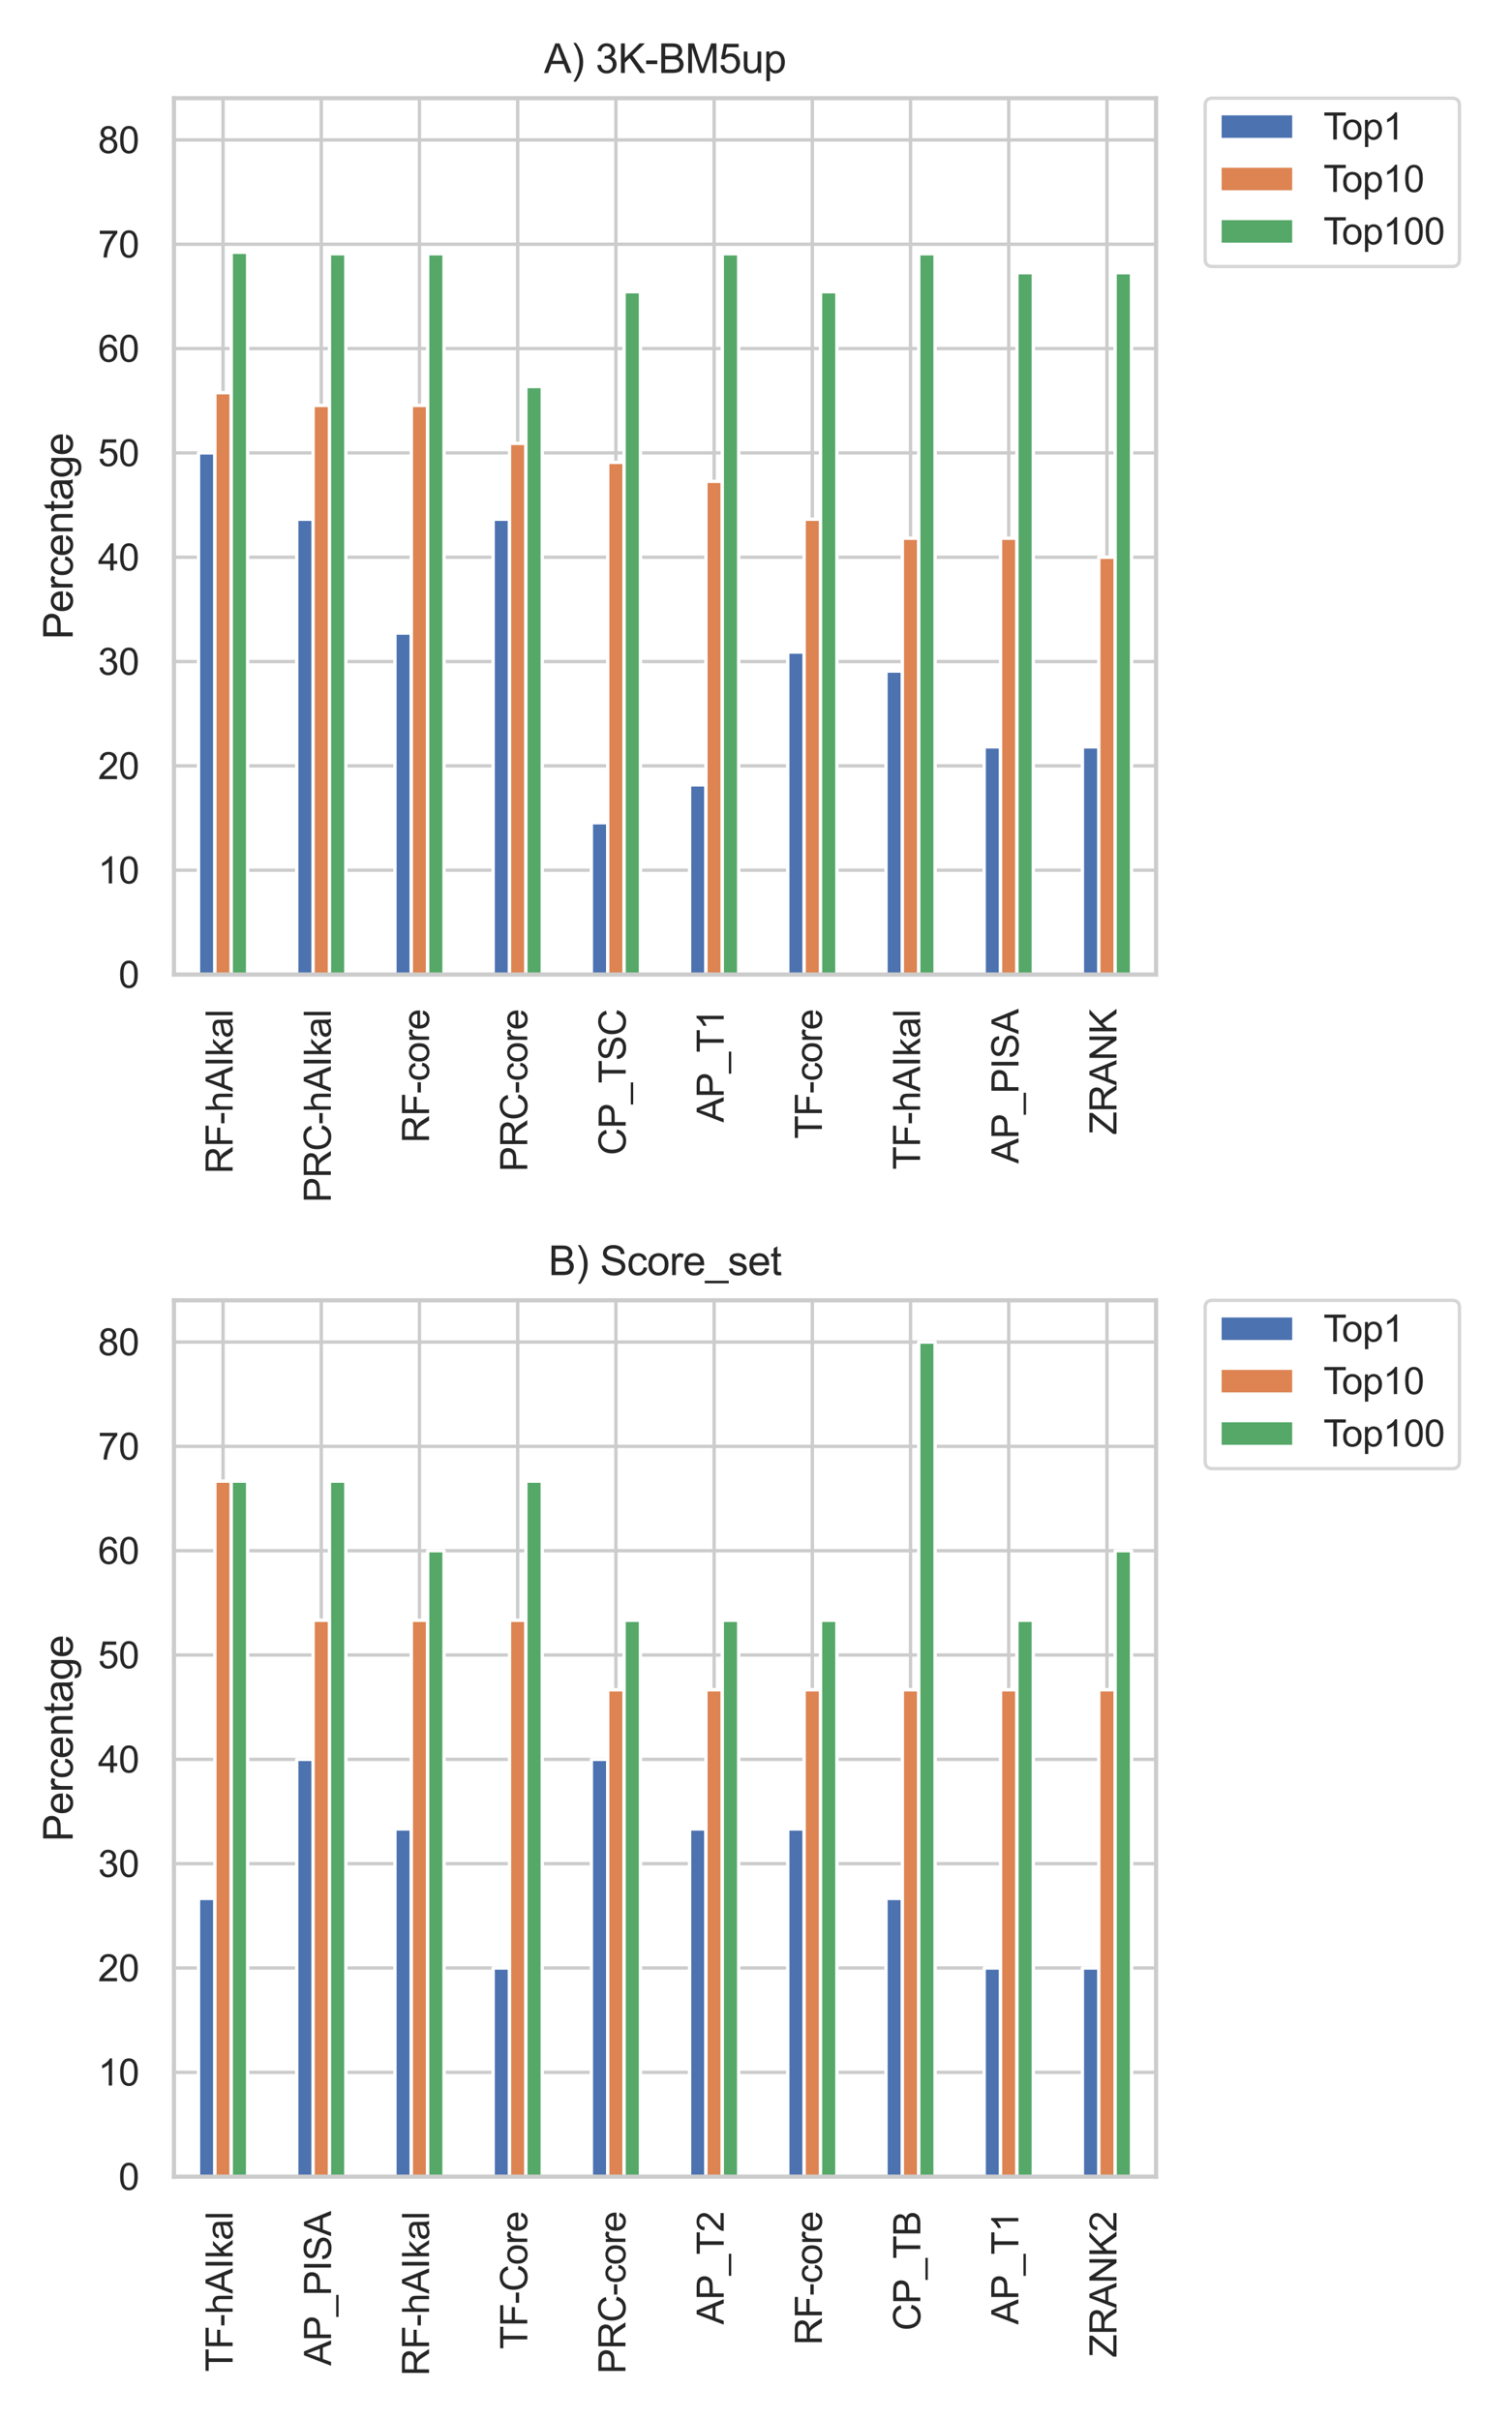<?xml version="1.0" encoding="utf-8" standalone="no"?>
<!DOCTYPE svg PUBLIC "-//W3C//DTD SVG 1.1//EN"
  "http://www.w3.org/Graphics/SVG/1.1/DTD/svg11.dtd">
<svg height="576pt" version="1.1" viewBox="0 0 360 576" width="360pt" xmlns="http://www.w3.org/2000/svg" xmlns:xlink="http://www.w3.org/1999/xlink">
 <defs>
  <style type="text/css">*{stroke-linecap:butt;stroke-linejoin:round;}</style>
 </defs>
 <g id="figure_1">
  <g id="patch_1">
   <path d="M 0 576 
L 360 576 
L 360 0 
L 0 0 
z
" style="fill:#ffffff;"/>
  </g>
  <g id="axes_1">
   <g id="patch_2">
    <path d="M 41.418 231.953 
L 275.252 231.953 
L 275.252 23.368 
L 41.418 23.368 
z
" style="fill:#ffffff;"/>
   </g>
   <g id="matplotlib.axis_1">
    <g id="xtick_1">
     <g id="line2d_1">
      <path clip-path="url(#pe809a02937)" d="M 53.11 231.953 
L 53.11 23.368 
" style="fill:none;stroke:#cccccc;stroke-linecap:round;stroke-width:0.8;"/>
     </g>
     <g id="text_1">
      <!-- RF-hAIkal -->
      <g style="fill:#262626;" transform="translate(55.385 279.371)rotate(-90)scale(0.088 -0.088)">
       <defs>
        <path d="M 503 0 
L 503 4581 
L 2534 4581 
Q 3147 4581 3465 4457 
Q 3784 4334 3975 4021 
Q 4166 3709 4166 3331 
Q 4166 2844 3850 2509 
Q 3534 2175 2875 2084 
Q 3116 1969 3241 1856 
Q 3506 1613 3744 1247 
L 4541 0 
L 3778 0 
L 3172 953 
Q 2906 1366 2734 1584 
Q 2563 1803 2427 1890 
Q 2291 1978 2150 2013 
Q 2047 2034 1813 2034 
L 1109 2034 
L 1109 0 
L 503 0 
z
M 1109 2559 
L 2413 2559 
Q 2828 2559 3062 2645 
Q 3297 2731 3419 2920 
Q 3541 3109 3541 3331 
Q 3541 3656 3305 3865 
Q 3069 4075 2559 4075 
L 1109 4075 
L 1109 2559 
z
" id="ArialMT-52" transform="scale(0.016)"/>
        <path d="M 525 0 
L 525 4581 
L 3616 4581 
L 3616 4041 
L 1131 4041 
L 1131 2622 
L 3281 2622 
L 3281 2081 
L 1131 2081 
L 1131 0 
L 525 0 
z
" id="ArialMT-46" transform="scale(0.016)"/>
        <path d="M 203 1375 
L 203 1941 
L 1931 1941 
L 1931 1375 
L 203 1375 
z
" id="ArialMT-2d" transform="scale(0.016)"/>
        <path d="M 422 0 
L 422 4581 
L 984 4581 
L 984 2938 
Q 1378 3394 1978 3394 
Q 2347 3394 2619 3248 
Q 2891 3103 3008 2847 
Q 3125 2591 3125 2103 
L 3125 0 
L 2563 0 
L 2563 2103 
Q 2563 2525 2380 2717 
Q 2197 2909 1863 2909 
Q 1613 2909 1392 2779 
Q 1172 2650 1078 2428 
Q 984 2206 984 1816 
L 984 0 
L 422 0 
z
" id="ArialMT-68" transform="scale(0.016)"/>
        <path d="M -9 0 
L 1750 4581 
L 2403 4581 
L 4278 0 
L 3588 0 
L 3053 1388 
L 1138 1388 
L 634 0 
L -9 0 
z
M 1313 1881 
L 2866 1881 
L 2388 3150 
Q 2169 3728 2063 4100 
Q 1975 3659 1816 3225 
L 1313 1881 
z
" id="ArialMT-41" transform="scale(0.016)"/>
        <path d="M 597 0 
L 597 4581 
L 1203 4581 
L 1203 0 
L 597 0 
z
" id="ArialMT-49" transform="scale(0.016)"/>
        <path d="M 425 0 
L 425 4581 
L 988 4581 
L 988 1969 
L 2319 3319 
L 3047 3319 
L 1778 2088 
L 3175 0 
L 2481 0 
L 1384 1697 
L 988 1316 
L 988 0 
L 425 0 
z
" id="ArialMT-6b" transform="scale(0.016)"/>
        <path d="M 2588 409 
Q 2275 144 1986 34 
Q 1697 -75 1366 -75 
Q 819 -75 525 192 
Q 231 459 231 875 
Q 231 1119 342 1320 
Q 453 1522 633 1644 
Q 813 1766 1038 1828 
Q 1203 1872 1538 1913 
Q 2219 1994 2541 2106 
Q 2544 2222 2544 2253 
Q 2544 2597 2384 2738 
Q 2169 2928 1744 2928 
Q 1347 2928 1158 2789 
Q 969 2650 878 2297 
L 328 2372 
Q 403 2725 575 2942 
Q 747 3159 1072 3276 
Q 1397 3394 1825 3394 
Q 2250 3394 2515 3294 
Q 2781 3194 2906 3042 
Q 3031 2891 3081 2659 
Q 3109 2516 3109 2141 
L 3109 1391 
Q 3109 606 3145 398 
Q 3181 191 3288 0 
L 2700 0 
Q 2613 175 2588 409 
z
M 2541 1666 
Q 2234 1541 1622 1453 
Q 1275 1403 1131 1340 
Q 988 1278 909 1158 
Q 831 1038 831 891 
Q 831 666 1001 516 
Q 1172 366 1500 366 
Q 1825 366 2078 508 
Q 2331 650 2450 897 
Q 2541 1088 2541 1459 
L 2541 1666 
z
" id="ArialMT-61" transform="scale(0.016)"/>
        <path d="M 409 0 
L 409 4581 
L 972 4581 
L 972 0 
L 409 0 
z
" id="ArialMT-6c" transform="scale(0.016)"/>
       </defs>
       <use xlink:href="#ArialMT-52"/>
       <use x="72.217" xlink:href="#ArialMT-46"/>
       <use x="133.301" xlink:href="#ArialMT-2d"/>
       <use x="166.602" xlink:href="#ArialMT-68"/>
       <use x="222.217" xlink:href="#ArialMT-41"/>
       <use x="288.916" xlink:href="#ArialMT-49"/>
       <use x="316.699" xlink:href="#ArialMT-6b"/>
       <use x="366.699" xlink:href="#ArialMT-61"/>
       <use x="422.314" xlink:href="#ArialMT-6c"/>
      </g>
     </g>
    </g>
    <g id="xtick_2">
     <g id="line2d_2">
      <path clip-path="url(#pe809a02937)" d="M 76.493 231.953 
L 76.493 23.368 
" style="fill:none;stroke:#cccccc;stroke-linecap:round;stroke-width:0.8;"/>
     </g>
     <g id="text_2">
      <!-- PRC-hAIkal -->
      <g style="fill:#262626;" transform="translate(78.768 286.221)rotate(-90)scale(0.088 -0.088)">
       <defs>
        <path d="M 494 0 
L 494 4581 
L 2222 4581 
Q 2678 4581 2919 4538 
Q 3256 4481 3484 4323 
Q 3713 4166 3852 3881 
Q 3991 3597 3991 3256 
Q 3991 2672 3619 2267 
Q 3247 1863 2275 1863 
L 1100 1863 
L 1100 0 
L 494 0 
z
M 1100 2403 
L 2284 2403 
Q 2872 2403 3119 2622 
Q 3366 2841 3366 3238 
Q 3366 3525 3220 3729 
Q 3075 3934 2838 4000 
Q 2684 4041 2272 4041 
L 1100 4041 
L 1100 2403 
z
" id="ArialMT-50" transform="scale(0.016)"/>
        <path d="M 3763 1606 
L 4369 1453 
Q 4178 706 3683 314 
Q 3188 -78 2472 -78 
Q 1731 -78 1267 223 
Q 803 525 561 1097 
Q 319 1669 319 2325 
Q 319 3041 592 3573 
Q 866 4106 1370 4382 
Q 1875 4659 2481 4659 
Q 3169 4659 3637 4309 
Q 4106 3959 4291 3325 
L 3694 3184 
Q 3534 3684 3231 3912 
Q 2928 4141 2469 4141 
Q 1941 4141 1586 3887 
Q 1231 3634 1087 3207 
Q 944 2781 944 2328 
Q 944 1744 1114 1308 
Q 1284 872 1643 656 
Q 2003 441 2422 441 
Q 2931 441 3284 734 
Q 3638 1028 3763 1606 
z
" id="ArialMT-43" transform="scale(0.016)"/>
       </defs>
       <use xlink:href="#ArialMT-50"/>
       <use x="66.699" xlink:href="#ArialMT-52"/>
       <use x="138.916" xlink:href="#ArialMT-43"/>
       <use x="211.133" xlink:href="#ArialMT-2d"/>
       <use x="244.434" xlink:href="#ArialMT-68"/>
       <use x="300.049" xlink:href="#ArialMT-41"/>
       <use x="366.748" xlink:href="#ArialMT-49"/>
       <use x="394.531" xlink:href="#ArialMT-6b"/>
       <use x="444.531" xlink:href="#ArialMT-61"/>
       <use x="500.146" xlink:href="#ArialMT-6c"/>
      </g>
     </g>
    </g>
    <g id="xtick_3">
     <g id="line2d_3">
      <path clip-path="url(#pe809a02937)" d="M 99.876 231.953 
L 99.876 23.368 
" style="fill:none;stroke:#cccccc;stroke-linecap:round;stroke-width:0.8;"/>
     </g>
     <g id="text_3">
      <!-- RF-core -->
      <g style="fill:#262626;" transform="translate(102.151 272.031)rotate(-90)scale(0.088 -0.088)">
       <defs>
        <path d="M 2588 1216 
L 3141 1144 
Q 3050 572 2676 248 
Q 2303 -75 1759 -75 
Q 1078 -75 664 370 
Q 250 816 250 1647 
Q 250 2184 428 2587 
Q 606 2991 970 3192 
Q 1334 3394 1763 3394 
Q 2303 3394 2647 3120 
Q 2991 2847 3088 2344 
L 2541 2259 
Q 2463 2594 2264 2762 
Q 2066 2931 1784 2931 
Q 1359 2931 1093 2626 
Q 828 2322 828 1663 
Q 828 994 1084 691 
Q 1341 388 1753 388 
Q 2084 388 2306 591 
Q 2528 794 2588 1216 
z
" id="ArialMT-63" transform="scale(0.016)"/>
        <path d="M 213 1659 
Q 213 2581 725 3025 
Q 1153 3394 1769 3394 
Q 2453 3394 2887 2945 
Q 3322 2497 3322 1706 
Q 3322 1066 3130 698 
Q 2938 331 2570 128 
Q 2203 -75 1769 -75 
Q 1072 -75 642 372 
Q 213 819 213 1659 
z
M 791 1659 
Q 791 1022 1069 705 
Q 1347 388 1769 388 
Q 2188 388 2466 706 
Q 2744 1025 2744 1678 
Q 2744 2294 2464 2611 
Q 2184 2928 1769 2928 
Q 1347 2928 1069 2612 
Q 791 2297 791 1659 
z
" id="ArialMT-6f" transform="scale(0.016)"/>
        <path d="M 416 0 
L 416 3319 
L 922 3319 
L 922 2816 
Q 1116 3169 1280 3281 
Q 1444 3394 1641 3394 
Q 1925 3394 2219 3213 
L 2025 2691 
Q 1819 2813 1613 2813 
Q 1428 2813 1281 2702 
Q 1134 2591 1072 2394 
Q 978 2094 978 1738 
L 978 0 
L 416 0 
z
" id="ArialMT-72" transform="scale(0.016)"/>
        <path d="M 2694 1069 
L 3275 997 
Q 3138 488 2766 206 
Q 2394 -75 1816 -75 
Q 1088 -75 661 373 
Q 234 822 234 1631 
Q 234 2469 665 2931 
Q 1097 3394 1784 3394 
Q 2450 3394 2872 2941 
Q 3294 2488 3294 1666 
Q 3294 1616 3291 1516 
L 816 1516 
Q 847 969 1125 678 
Q 1403 388 1819 388 
Q 2128 388 2347 550 
Q 2566 713 2694 1069 
z
M 847 1978 
L 2700 1978 
Q 2663 2397 2488 2606 
Q 2219 2931 1791 2931 
Q 1403 2931 1139 2672 
Q 875 2413 847 1978 
z
" id="ArialMT-65" transform="scale(0.016)"/>
       </defs>
       <use xlink:href="#ArialMT-52"/>
       <use x="72.217" xlink:href="#ArialMT-46"/>
       <use x="133.301" xlink:href="#ArialMT-2d"/>
       <use x="166.602" xlink:href="#ArialMT-63"/>
       <use x="216.602" xlink:href="#ArialMT-6f"/>
       <use x="272.217" xlink:href="#ArialMT-72"/>
       <use x="305.518" xlink:href="#ArialMT-65"/>
      </g>
     </g>
    </g>
    <g id="xtick_4">
     <g id="line2d_4">
      <path clip-path="url(#pe809a02937)" d="M 123.26 231.953 
L 123.26 23.368 
" style="fill:none;stroke:#cccccc;stroke-linecap:round;stroke-width:0.8;"/>
     </g>
     <g id="text_4">
      <!-- PRC-core -->
      <g style="fill:#262626;" transform="translate(125.535 278.881)rotate(-90)scale(0.088 -0.088)">
       <use xlink:href="#ArialMT-50"/>
       <use x="66.699" xlink:href="#ArialMT-52"/>
       <use x="138.916" xlink:href="#ArialMT-43"/>
       <use x="211.133" xlink:href="#ArialMT-2d"/>
       <use x="244.434" xlink:href="#ArialMT-63"/>
       <use x="294.434" xlink:href="#ArialMT-6f"/>
       <use x="350.049" xlink:href="#ArialMT-72"/>
       <use x="383.35" xlink:href="#ArialMT-65"/>
      </g>
     </g>
    </g>
    <g id="xtick_5">
     <g id="line2d_5">
      <path clip-path="url(#pe809a02937)" d="M 146.643 231.953 
L 146.643 23.368 
" style="fill:none;stroke:#cccccc;stroke-linecap:round;stroke-width:0.8;"/>
     </g>
     <g id="text_5">
      <!-- CP_TSC -->
      <g style="fill:#262626;" transform="translate(148.972 274.972)rotate(-90)scale(0.088 -0.088)">
       <defs>
        <path d="M -97 -1272 
L -97 -866 
L 3631 -866 
L 3631 -1272 
L -97 -1272 
z
" id="ArialMT-5f" transform="scale(0.016)"/>
        <path d="M 1659 0 
L 1659 4041 
L 150 4041 
L 150 4581 
L 3781 4581 
L 3781 4041 
L 2266 4041 
L 2266 0 
L 1659 0 
z
" id="ArialMT-54" transform="scale(0.016)"/>
        <path d="M 288 1472 
L 859 1522 
Q 900 1178 1048 958 
Q 1197 738 1509 602 
Q 1822 466 2213 466 
Q 2559 466 2825 569 
Q 3091 672 3220 851 
Q 3350 1031 3350 1244 
Q 3350 1459 3225 1620 
Q 3100 1781 2813 1891 
Q 2628 1963 1997 2114 
Q 1366 2266 1113 2400 
Q 784 2572 623 2826 
Q 463 3081 463 3397 
Q 463 3744 659 4045 
Q 856 4347 1234 4503 
Q 1613 4659 2075 4659 
Q 2584 4659 2973 4495 
Q 3363 4331 3572 4012 
Q 3781 3694 3797 3291 
L 3216 3247 
Q 3169 3681 2898 3903 
Q 2628 4125 2100 4125 
Q 1550 4125 1298 3923 
Q 1047 3722 1047 3438 
Q 1047 3191 1225 3031 
Q 1400 2872 2139 2705 
Q 2878 2538 3153 2413 
Q 3553 2228 3743 1945 
Q 3934 1663 3934 1294 
Q 3934 928 3725 604 
Q 3516 281 3123 101 
Q 2731 -78 2241 -78 
Q 1619 -78 1198 103 
Q 778 284 539 648 
Q 300 1013 288 1472 
z
" id="ArialMT-53" transform="scale(0.016)"/>
       </defs>
       <use xlink:href="#ArialMT-43"/>
       <use x="72.217" xlink:href="#ArialMT-50"/>
       <use x="138.916" xlink:href="#ArialMT-5f"/>
       <use x="194.531" xlink:href="#ArialMT-54"/>
       <use x="255.615" xlink:href="#ArialMT-53"/>
       <use x="322.314" xlink:href="#ArialMT-43"/>
      </g>
     </g>
    </g>
    <g id="xtick_6">
     <g id="line2d_6">
      <path clip-path="url(#pe809a02937)" d="M 170.027 231.953 
L 170.027 23.368 
" style="fill:none;stroke:#cccccc;stroke-linecap:round;stroke-width:0.8;"/>
     </g>
     <g id="text_6">
      <!-- AP_T1 -->
      <g style="fill:#262626;" transform="translate(172.315 267.155)rotate(-90)scale(0.088 -0.088)">
       <defs>
        <path d="M 2384 0 
L 1822 0 
L 1822 3584 
Q 1619 3391 1289 3197 
Q 959 3003 697 2906 
L 697 3450 
Q 1169 3672 1522 3987 
Q 1875 4303 2022 4600 
L 2384 4600 
L 2384 0 
z
" id="ArialMT-31" transform="scale(0.016)"/>
       </defs>
       <use xlink:href="#ArialMT-41"/>
       <use x="66.699" xlink:href="#ArialMT-50"/>
       <use x="133.398" xlink:href="#ArialMT-5f"/>
       <use x="189.014" xlink:href="#ArialMT-54"/>
       <use x="250.098" xlink:href="#ArialMT-31"/>
      </g>
     </g>
    </g>
    <g id="xtick_7">
     <g id="line2d_7">
      <path clip-path="url(#pe809a02937)" d="M 193.41 231.953 
L 193.41 23.368 
" style="fill:none;stroke:#cccccc;stroke-linecap:round;stroke-width:0.8;"/>
     </g>
     <g id="text_7">
      <!-- TF-core -->
      <g style="fill:#262626;" transform="translate(195.685 271.051)rotate(-90)scale(0.088 -0.088)">
       <use xlink:href="#ArialMT-54"/>
       <use x="61.084" xlink:href="#ArialMT-46"/>
       <use x="122.168" xlink:href="#ArialMT-2d"/>
       <use x="155.469" xlink:href="#ArialMT-63"/>
       <use x="205.469" xlink:href="#ArialMT-6f"/>
       <use x="261.084" xlink:href="#ArialMT-72"/>
       <use x="294.385" xlink:href="#ArialMT-65"/>
      </g>
     </g>
    </g>
    <g id="xtick_8">
     <g id="line2d_8">
      <path clip-path="url(#pe809a02937)" d="M 216.793 231.953 
L 216.793 23.368 
" style="fill:none;stroke:#cccccc;stroke-linecap:round;stroke-width:0.8;"/>
     </g>
     <g id="text_8">
      <!-- TF-hAIkal -->
      <g style="fill:#262626;" transform="translate(219.068 278.39)rotate(-90)scale(0.088 -0.088)">
       <use xlink:href="#ArialMT-54"/>
       <use x="61.084" xlink:href="#ArialMT-46"/>
       <use x="122.168" xlink:href="#ArialMT-2d"/>
       <use x="155.469" xlink:href="#ArialMT-68"/>
       <use x="211.084" xlink:href="#ArialMT-41"/>
       <use x="277.783" xlink:href="#ArialMT-49"/>
       <use x="305.566" xlink:href="#ArialMT-6b"/>
       <use x="355.566" xlink:href="#ArialMT-61"/>
       <use x="411.182" xlink:href="#ArialMT-6c"/>
      </g>
     </g>
    </g>
    <g id="xtick_9">
     <g id="line2d_9">
      <path clip-path="url(#pe809a02937)" d="M 240.177 231.953 
L 240.177 23.368 
" style="fill:none;stroke:#cccccc;stroke-linecap:round;stroke-width:0.8;"/>
     </g>
     <g id="text_9">
      <!-- AP_PISA -->
      <g style="fill:#262626;" transform="translate(242.505 276.941)rotate(-90)scale(0.088 -0.088)">
       <use xlink:href="#ArialMT-41"/>
       <use x="66.699" xlink:href="#ArialMT-50"/>
       <use x="133.398" xlink:href="#ArialMT-5f"/>
       <use x="189.014" xlink:href="#ArialMT-50"/>
       <use x="255.713" xlink:href="#ArialMT-49"/>
       <use x="283.496" xlink:href="#ArialMT-53"/>
       <use x="350.195" xlink:href="#ArialMT-41"/>
      </g>
     </g>
    </g>
    <g id="xtick_10">
     <g id="line2d_10">
      <path clip-path="url(#pe809a02937)" d="M 263.56 231.953 
L 263.56 23.368 
" style="fill:none;stroke:#cccccc;stroke-linecap:round;stroke-width:0.8;"/>
     </g>
     <g id="text_10">
      <!-- ZRANK -->
      <g style="fill:#262626;" transform="translate(265.835 270.079)rotate(-90)scale(0.088 -0.088)">
       <defs>
        <path d="M 128 0 
L 128 563 
L 2475 3497 
Q 2725 3809 2950 4041 
L 394 4041 
L 394 4581 
L 3675 4581 
L 3675 4041 
L 1103 863 
L 825 541 
L 3750 541 
L 3750 0 
L 128 0 
z
" id="ArialMT-5a" transform="scale(0.016)"/>
        <path d="M 488 0 
L 488 4581 
L 1109 4581 
L 3516 984 
L 3516 4581 
L 4097 4581 
L 4097 0 
L 3475 0 
L 1069 3600 
L 1069 0 
L 488 0 
z
" id="ArialMT-4e" transform="scale(0.016)"/>
        <path d="M 469 0 
L 469 4581 
L 1075 4581 
L 1075 2309 
L 3350 4581 
L 4172 4581 
L 2250 2725 
L 4256 0 
L 3456 0 
L 1825 2319 
L 1075 1588 
L 1075 0 
L 469 0 
z
" id="ArialMT-4b" transform="scale(0.016)"/>
       </defs>
       <use xlink:href="#ArialMT-5a"/>
       <use x="61.084" xlink:href="#ArialMT-52"/>
       <use x="133.301" xlink:href="#ArialMT-41"/>
       <use x="200" xlink:href="#ArialMT-4e"/>
       <use x="272.217" xlink:href="#ArialMT-4b"/>
      </g>
     </g>
    </g>
   </g>
   <g id="matplotlib.axis_2">
    <g id="ytick_1">
     <g id="line2d_11">
      <path clip-path="url(#pe809a02937)" d="M 41.418 231.953 
L 275.252 231.953 
" style="fill:none;stroke:#cccccc;stroke-linecap:round;stroke-width:0.8;"/>
     </g>
     <g id="text_11">
      <!-- 0 -->
      <g style="fill:#262626;" transform="translate(28.224 235.103)scale(0.088 -0.088)">
       <defs>
        <path d="M 266 2259 
Q 266 3072 433 3567 
Q 600 4063 929 4331 
Q 1259 4600 1759 4600 
Q 2128 4600 2406 4451 
Q 2684 4303 2865 4023 
Q 3047 3744 3150 3342 
Q 3253 2941 3253 2259 
Q 3253 1453 3087 958 
Q 2922 463 2592 192 
Q 2263 -78 1759 -78 
Q 1097 -78 719 397 
Q 266 969 266 2259 
z
M 844 2259 
Q 844 1131 1108 757 
Q 1372 384 1759 384 
Q 2147 384 2411 759 
Q 2675 1134 2675 2259 
Q 2675 3391 2411 3762 
Q 2147 4134 1753 4134 
Q 1366 4134 1134 3806 
Q 844 3388 844 2259 
z
" id="ArialMT-30" transform="scale(0.016)"/>
       </defs>
       <use xlink:href="#ArialMT-30"/>
      </g>
     </g>
    </g>
    <g id="ytick_2">
     <g id="line2d_12">
      <path clip-path="url(#pe809a02937)" d="M 41.418 207.122 
L 275.252 207.122 
" style="fill:none;stroke:#cccccc;stroke-linecap:round;stroke-width:0.8;"/>
     </g>
     <g id="text_12">
      <!-- 10 -->
      <g style="fill:#262626;" transform="translate(23.331 210.271)scale(0.088 -0.088)">
       <use xlink:href="#ArialMT-31"/>
       <use x="55.615" xlink:href="#ArialMT-30"/>
      </g>
     </g>
    </g>
    <g id="ytick_3">
     <g id="line2d_13">
      <path clip-path="url(#pe809a02937)" d="M 41.418 182.29 
L 275.252 182.29 
" style="fill:none;stroke:#cccccc;stroke-linecap:round;stroke-width:0.8;"/>
     </g>
     <g id="text_13">
      <!-- 20 -->
      <g style="fill:#262626;" transform="translate(23.331 185.44)scale(0.088 -0.088)">
       <defs>
        <path d="M 3222 541 
L 3222 0 
L 194 0 
Q 188 203 259 391 
Q 375 700 629 1000 
Q 884 1300 1366 1694 
Q 2113 2306 2375 2664 
Q 2638 3022 2638 3341 
Q 2638 3675 2398 3904 
Q 2159 4134 1775 4134 
Q 1369 4134 1125 3890 
Q 881 3647 878 3216 
L 300 3275 
Q 359 3922 746 4261 
Q 1134 4600 1788 4600 
Q 2447 4600 2831 4234 
Q 3216 3869 3216 3328 
Q 3216 3053 3103 2787 
Q 2991 2522 2730 2228 
Q 2469 1934 1863 1422 
Q 1356 997 1212 845 
Q 1069 694 975 541 
L 3222 541 
z
" id="ArialMT-32" transform="scale(0.016)"/>
       </defs>
       <use xlink:href="#ArialMT-32"/>
       <use x="55.615" xlink:href="#ArialMT-30"/>
      </g>
     </g>
    </g>
    <g id="ytick_4">
     <g id="line2d_14">
      <path clip-path="url(#pe809a02937)" d="M 41.418 157.459 
L 275.252 157.459 
" style="fill:none;stroke:#cccccc;stroke-linecap:round;stroke-width:0.8;"/>
     </g>
     <g id="text_14">
      <!-- 30 -->
      <g style="fill:#262626;" transform="translate(23.331 160.608)scale(0.088 -0.088)">
       <defs>
        <path d="M 269 1209 
L 831 1284 
Q 928 806 1161 595 
Q 1394 384 1728 384 
Q 2125 384 2398 659 
Q 2672 934 2672 1341 
Q 2672 1728 2419 1979 
Q 2166 2231 1775 2231 
Q 1616 2231 1378 2169 
L 1441 2663 
Q 1497 2656 1531 2656 
Q 1891 2656 2178 2843 
Q 2466 3031 2466 3422 
Q 2466 3731 2256 3934 
Q 2047 4138 1716 4138 
Q 1388 4138 1169 3931 
Q 950 3725 888 3313 
L 325 3413 
Q 428 3978 793 4289 
Q 1159 4600 1703 4600 
Q 2078 4600 2393 4439 
Q 2709 4278 2876 4000 
Q 3044 3722 3044 3409 
Q 3044 3113 2884 2869 
Q 2725 2625 2413 2481 
Q 2819 2388 3044 2092 
Q 3269 1797 3269 1353 
Q 3269 753 2831 336 
Q 2394 -81 1725 -81 
Q 1122 -81 723 278 
Q 325 638 269 1209 
z
" id="ArialMT-33" transform="scale(0.016)"/>
       </defs>
       <use xlink:href="#ArialMT-33"/>
       <use x="55.615" xlink:href="#ArialMT-30"/>
      </g>
     </g>
    </g>
    <g id="ytick_5">
     <g id="line2d_15">
      <path clip-path="url(#pe809a02937)" d="M 41.418 132.627 
L 275.252 132.627 
" style="fill:none;stroke:#cccccc;stroke-linecap:round;stroke-width:0.8;"/>
     </g>
     <g id="text_15">
      <!-- 40 -->
      <g style="fill:#262626;" transform="translate(23.331 135.777)scale(0.088 -0.088)">
       <defs>
        <path d="M 2069 0 
L 2069 1097 
L 81 1097 
L 81 1613 
L 2172 4581 
L 2631 4581 
L 2631 1613 
L 3250 1613 
L 3250 1097 
L 2631 1097 
L 2631 0 
L 2069 0 
z
M 2069 1613 
L 2069 3678 
L 634 1613 
L 2069 1613 
z
" id="ArialMT-34" transform="scale(0.016)"/>
       </defs>
       <use xlink:href="#ArialMT-34"/>
       <use x="55.615" xlink:href="#ArialMT-30"/>
      </g>
     </g>
    </g>
    <g id="ytick_6">
     <g id="line2d_16">
      <path clip-path="url(#pe809a02937)" d="M 41.418 107.795 
L 275.252 107.795 
" style="fill:none;stroke:#cccccc;stroke-linecap:round;stroke-width:0.8;"/>
     </g>
     <g id="text_16">
      <!-- 50 -->
      <g style="fill:#262626;" transform="translate(23.331 110.945)scale(0.088 -0.088)">
       <defs>
        <path d="M 266 1200 
L 856 1250 
Q 922 819 1161 601 
Q 1400 384 1738 384 
Q 2144 384 2425 690 
Q 2706 997 2706 1503 
Q 2706 1984 2436 2262 
Q 2166 2541 1728 2541 
Q 1456 2541 1237 2417 
Q 1019 2294 894 2097 
L 366 2166 
L 809 4519 
L 3088 4519 
L 3088 3981 
L 1259 3981 
L 1013 2750 
Q 1425 3038 1878 3038 
Q 2478 3038 2890 2622 
Q 3303 2206 3303 1553 
Q 3303 931 2941 478 
Q 2500 -78 1738 -78 
Q 1113 -78 717 272 
Q 322 622 266 1200 
z
" id="ArialMT-35" transform="scale(0.016)"/>
       </defs>
       <use xlink:href="#ArialMT-35"/>
       <use x="55.615" xlink:href="#ArialMT-30"/>
      </g>
     </g>
    </g>
    <g id="ytick_7">
     <g id="line2d_17">
      <path clip-path="url(#pe809a02937)" d="M 41.418 82.964 
L 275.252 82.964 
" style="fill:none;stroke:#cccccc;stroke-linecap:round;stroke-width:0.8;"/>
     </g>
     <g id="text_17">
      <!-- 60 -->
      <g style="fill:#262626;" transform="translate(23.331 86.113)scale(0.088 -0.088)">
       <defs>
        <path d="M 3184 3459 
L 2625 3416 
Q 2550 3747 2413 3897 
Q 2184 4138 1850 4138 
Q 1581 4138 1378 3988 
Q 1113 3794 959 3422 
Q 806 3050 800 2363 
Q 1003 2672 1297 2822 
Q 1591 2972 1913 2972 
Q 2475 2972 2870 2558 
Q 3266 2144 3266 1488 
Q 3266 1056 3080 686 
Q 2894 316 2569 119 
Q 2244 -78 1831 -78 
Q 1128 -78 684 439 
Q 241 956 241 2144 
Q 241 3472 731 4075 
Q 1159 4600 1884 4600 
Q 2425 4600 2770 4297 
Q 3116 3994 3184 3459 
z
M 888 1484 
Q 888 1194 1011 928 
Q 1134 663 1356 523 
Q 1578 384 1822 384 
Q 2178 384 2434 671 
Q 2691 959 2691 1453 
Q 2691 1928 2437 2201 
Q 2184 2475 1800 2475 
Q 1419 2475 1153 2201 
Q 888 1928 888 1484 
z
" id="ArialMT-36" transform="scale(0.016)"/>
       </defs>
       <use xlink:href="#ArialMT-36"/>
       <use x="55.615" xlink:href="#ArialMT-30"/>
      </g>
     </g>
    </g>
    <g id="ytick_8">
     <g id="line2d_18">
      <path clip-path="url(#pe809a02937)" d="M 41.418 58.132 
L 275.252 58.132 
" style="fill:none;stroke:#cccccc;stroke-linecap:round;stroke-width:0.8;"/>
     </g>
     <g id="text_18">
      <!-- 70 -->
      <g style="fill:#262626;" transform="translate(23.331 61.282)scale(0.088 -0.088)">
       <defs>
        <path d="M 303 3981 
L 303 4522 
L 3269 4522 
L 3269 4084 
Q 2831 3619 2401 2847 
Q 1972 2075 1738 1259 
Q 1569 684 1522 0 
L 944 0 
Q 953 541 1156 1306 
Q 1359 2072 1739 2783 
Q 2119 3494 2547 3981 
L 303 3981 
z
" id="ArialMT-37" transform="scale(0.016)"/>
       </defs>
       <use xlink:href="#ArialMT-37"/>
       <use x="55.615" xlink:href="#ArialMT-30"/>
      </g>
     </g>
    </g>
    <g id="ytick_9">
     <g id="line2d_19">
      <path clip-path="url(#pe809a02937)" d="M 41.418 33.301 
L 275.252 33.301 
" style="fill:none;stroke:#cccccc;stroke-linecap:round;stroke-width:0.8;"/>
     </g>
     <g id="text_19">
      <!-- 80 -->
      <g style="fill:#262626;" transform="translate(23.331 36.45)scale(0.088 -0.088)">
       <defs>
        <path d="M 1131 2484 
Q 781 2613 612 2850 
Q 444 3088 444 3419 
Q 444 3919 803 4259 
Q 1163 4600 1759 4600 
Q 2359 4600 2725 4251 
Q 3091 3903 3091 3403 
Q 3091 3084 2923 2848 
Q 2756 2613 2416 2484 
Q 2838 2347 3058 2040 
Q 3278 1734 3278 1309 
Q 3278 722 2862 322 
Q 2447 -78 1769 -78 
Q 1091 -78 675 323 
Q 259 725 259 1325 
Q 259 1772 486 2073 
Q 713 2375 1131 2484 
z
M 1019 3438 
Q 1019 3113 1228 2906 
Q 1438 2700 1772 2700 
Q 2097 2700 2305 2904 
Q 2513 3109 2513 3406 
Q 2513 3716 2298 3927 
Q 2084 4138 1766 4138 
Q 1444 4138 1231 3931 
Q 1019 3725 1019 3438 
z
M 838 1322 
Q 838 1081 952 856 
Q 1066 631 1291 507 
Q 1516 384 1775 384 
Q 2178 384 2440 643 
Q 2703 903 2703 1303 
Q 2703 1709 2433 1975 
Q 2163 2241 1756 2241 
Q 1359 2241 1098 1978 
Q 838 1716 838 1322 
z
" id="ArialMT-38" transform="scale(0.016)"/>
       </defs>
       <use xlink:href="#ArialMT-38"/>
       <use x="55.615" xlink:href="#ArialMT-30"/>
      </g>
     </g>
    </g>
    <g id="text_20">
     <!-- Percentage -->
     <g style="fill:#262626;" transform="translate(17.31 152.21)rotate(-90)scale(0.096 -0.096)">
      <defs>
       <path d="M 422 0 
L 422 3319 
L 928 3319 
L 928 2847 
Q 1294 3394 1984 3394 
Q 2284 3394 2536 3286 
Q 2788 3178 2913 3003 
Q 3038 2828 3088 2588 
Q 3119 2431 3119 2041 
L 3119 0 
L 2556 0 
L 2556 2019 
Q 2556 2363 2490 2533 
Q 2425 2703 2258 2804 
Q 2091 2906 1866 2906 
Q 1506 2906 1245 2678 
Q 984 2450 984 1813 
L 984 0 
L 422 0 
z
" id="ArialMT-6e" transform="scale(0.016)"/>
       <path d="M 1650 503 
L 1731 6 
Q 1494 -44 1306 -44 
Q 1000 -44 831 53 
Q 663 150 594 308 
Q 525 466 525 972 
L 525 2881 
L 113 2881 
L 113 3319 
L 525 3319 
L 525 4141 
L 1084 4478 
L 1084 3319 
L 1650 3319 
L 1650 2881 
L 1084 2881 
L 1084 941 
Q 1084 700 1114 631 
Q 1144 563 1211 522 
Q 1278 481 1403 481 
Q 1497 481 1650 503 
z
" id="ArialMT-74" transform="scale(0.016)"/>
       <path d="M 319 -275 
L 866 -356 
Q 900 -609 1056 -725 
Q 1266 -881 1628 -881 
Q 2019 -881 2231 -725 
Q 2444 -569 2519 -288 
Q 2563 -116 2559 434 
Q 2191 0 1641 0 
Q 956 0 581 494 
Q 206 988 206 1678 
Q 206 2153 378 2554 
Q 550 2956 876 3175 
Q 1203 3394 1644 3394 
Q 2231 3394 2613 2919 
L 2613 3319 
L 3131 3319 
L 3131 450 
Q 3131 -325 2973 -648 
Q 2816 -972 2473 -1159 
Q 2131 -1347 1631 -1347 
Q 1038 -1347 672 -1080 
Q 306 -813 319 -275 
z
M 784 1719 
Q 784 1066 1043 766 
Q 1303 466 1694 466 
Q 2081 466 2343 764 
Q 2606 1063 2606 1700 
Q 2606 2309 2336 2618 
Q 2066 2928 1684 2928 
Q 1309 2928 1046 2623 
Q 784 2319 784 1719 
z
" id="ArialMT-67" transform="scale(0.016)"/>
      </defs>
      <use xlink:href="#ArialMT-50"/>
      <use x="66.699" xlink:href="#ArialMT-65"/>
      <use x="122.314" xlink:href="#ArialMT-72"/>
      <use x="155.615" xlink:href="#ArialMT-63"/>
      <use x="205.615" xlink:href="#ArialMT-65"/>
      <use x="261.23" xlink:href="#ArialMT-6e"/>
      <use x="316.846" xlink:href="#ArialMT-74"/>
      <use x="344.629" xlink:href="#ArialMT-61"/>
      <use x="400.244" xlink:href="#ArialMT-67"/>
      <use x="455.859" xlink:href="#ArialMT-65"/>
     </g>
    </g>
   </g>
   <g id="patch_3">
    <path clip-path="url(#pe809a02937)" d="M 47.264 231.953 
L 51.161 231.953 
L 51.161 107.795 
L 47.264 107.795 
z
" style="fill:#4c72b0;stroke:#ffffff;stroke-linejoin:miter;stroke-width:0.8;"/>
   </g>
   <g id="patch_4">
    <path clip-path="url(#pe809a02937)" d="M 70.647 231.953 
L 74.544 231.953 
L 74.544 123.588 
L 70.647 123.588 
z
" style="fill:#4c72b0;stroke:#ffffff;stroke-linejoin:miter;stroke-width:0.8;"/>
   </g>
   <g id="patch_5">
    <path clip-path="url(#pe809a02937)" d="M 94.031 231.953 
L 97.928 231.953 
L 97.928 150.68 
L 94.031 150.68 
z
" style="fill:#4c72b0;stroke:#ffffff;stroke-linejoin:miter;stroke-width:0.8;"/>
   </g>
   <g id="patch_6">
    <path clip-path="url(#pe809a02937)" d="M 117.414 231.953 
L 121.311 231.953 
L 121.311 123.588 
L 117.414 123.588 
z
" style="fill:#4c72b0;stroke:#ffffff;stroke-linejoin:miter;stroke-width:0.8;"/>
   </g>
   <g id="patch_7">
    <path clip-path="url(#pe809a02937)" d="M 140.797 231.953 
L 144.695 231.953 
L 144.695 195.824 
L 140.797 195.824 
z
" style="fill:#4c72b0;stroke:#ffffff;stroke-linejoin:miter;stroke-width:0.8;"/>
   </g>
   <g id="patch_8">
    <path clip-path="url(#pe809a02937)" d="M 164.181 231.953 
L 168.078 231.953 
L 168.078 186.81 
L 164.181 186.81 
z
" style="fill:#4c72b0;stroke:#ffffff;stroke-linejoin:miter;stroke-width:0.8;"/>
   </g>
   <g id="patch_9">
    <path clip-path="url(#pe809a02937)" d="M 187.564 231.953 
L 191.461 231.953 
L 191.461 155.199 
L 187.564 155.199 
z
" style="fill:#4c72b0;stroke:#ffffff;stroke-linejoin:miter;stroke-width:0.8;"/>
   </g>
   <g id="patch_10">
    <path clip-path="url(#pe809a02937)" d="M 210.948 231.953 
L 214.845 231.953 
L 214.845 159.718 
L 210.948 159.718 
z
" style="fill:#4c72b0;stroke:#ffffff;stroke-linejoin:miter;stroke-width:0.8;"/>
   </g>
   <g id="patch_11">
    <path clip-path="url(#pe809a02937)" d="M 234.331 231.953 
L 238.228 231.953 
L 238.228 177.771 
L 234.331 177.771 
z
" style="fill:#4c72b0;stroke:#ffffff;stroke-linejoin:miter;stroke-width:0.8;"/>
   </g>
   <g id="patch_12">
    <path clip-path="url(#pe809a02937)" d="M 257.714 231.953 
L 261.612 231.953 
L 261.612 177.771 
L 257.714 177.771 
z
" style="fill:#4c72b0;stroke:#ffffff;stroke-linejoin:miter;stroke-width:0.8;"/>
   </g>
   <g id="patch_13">
    <path clip-path="url(#pe809a02937)" d="M 51.161 231.953 
L 55.058 231.953 
L 55.058 93.468 
L 51.161 93.468 
z
" style="fill:#dd8452;stroke:#ffffff;stroke-linejoin:miter;stroke-width:0.8;"/>
   </g>
   <g id="patch_14">
    <path clip-path="url(#pe809a02937)" d="M 74.544 231.953 
L 78.442 231.953 
L 78.442 96.497 
L 74.544 96.497 
z
" style="fill:#dd8452;stroke:#ffffff;stroke-linejoin:miter;stroke-width:0.8;"/>
   </g>
   <g id="patch_15">
    <path clip-path="url(#pe809a02937)" d="M 97.928 231.953 
L 101.825 231.953 
L 101.825 96.497 
L 97.928 96.497 
z
" style="fill:#dd8452;stroke:#ffffff;stroke-linejoin:miter;stroke-width:0.8;"/>
   </g>
   <g id="patch_16">
    <path clip-path="url(#pe809a02937)" d="M 121.311 231.953 
L 125.209 231.953 
L 125.209 105.536 
L 121.311 105.536 
z
" style="fill:#dd8452;stroke:#ffffff;stroke-linejoin:miter;stroke-width:0.8;"/>
   </g>
   <g id="patch_17">
    <path clip-path="url(#pe809a02937)" d="M 144.695 231.953 
L 148.592 231.953 
L 148.592 110.055 
L 144.695 110.055 
z
" style="fill:#dd8452;stroke:#ffffff;stroke-linejoin:miter;stroke-width:0.8;"/>
   </g>
   <g id="patch_18">
    <path clip-path="url(#pe809a02937)" d="M 168.078 231.953 
L 171.975 231.953 
L 171.975 114.574 
L 168.078 114.574 
z
" style="fill:#dd8452;stroke:#ffffff;stroke-linejoin:miter;stroke-width:0.8;"/>
   </g>
   <g id="patch_19">
    <path clip-path="url(#pe809a02937)" d="M 191.461 231.953 
L 195.359 231.953 
L 195.359 123.588 
L 191.461 123.588 
z
" style="fill:#dd8452;stroke:#ffffff;stroke-linejoin:miter;stroke-width:0.8;"/>
   </g>
   <g id="patch_20">
    <path clip-path="url(#pe809a02937)" d="M 214.845 231.953 
L 218.742 231.953 
L 218.742 128.108 
L 214.845 128.108 
z
" style="fill:#dd8452;stroke:#ffffff;stroke-linejoin:miter;stroke-width:0.8;"/>
   </g>
   <g id="patch_21">
    <path clip-path="url(#pe809a02937)" d="M 238.228 231.953 
L 242.126 231.953 
L 242.126 128.108 
L 238.228 128.108 
z
" style="fill:#dd8452;stroke:#ffffff;stroke-linejoin:miter;stroke-width:0.8;"/>
   </g>
   <g id="patch_22">
    <path clip-path="url(#pe809a02937)" d="M 261.612 231.953 
L 265.509 231.953 
L 265.509 132.627 
L 261.612 132.627 
z
" style="fill:#dd8452;stroke:#ffffff;stroke-linejoin:miter;stroke-width:0.8;"/>
   </g>
   <g id="patch_23">
    <path clip-path="url(#pe809a02937)" d="M 55.058 231.953 
L 58.956 231.953 
L 58.956 60.044 
L 55.058 60.044 
z
" style="fill:#55a868;stroke:#ffffff;stroke-linejoin:miter;stroke-width:0.8;"/>
   </g>
   <g id="patch_24">
    <path clip-path="url(#pe809a02937)" d="M 78.442 231.953 
L 82.339 231.953 
L 82.339 60.392 
L 78.442 60.392 
z
" style="fill:#55a868;stroke:#ffffff;stroke-linejoin:miter;stroke-width:0.8;"/>
   </g>
   <g id="patch_25">
    <path clip-path="url(#pe809a02937)" d="M 101.825 231.953 
L 105.722 231.953 
L 105.722 60.392 
L 101.825 60.392 
z
" style="fill:#55a868;stroke:#ffffff;stroke-linejoin:miter;stroke-width:0.8;"/>
   </g>
   <g id="patch_26">
    <path clip-path="url(#pe809a02937)" d="M 125.209 231.953 
L 129.106 231.953 
L 129.106 92.003 
L 125.209 92.003 
z
" style="fill:#55a868;stroke:#ffffff;stroke-linejoin:miter;stroke-width:0.8;"/>
   </g>
   <g id="patch_27">
    <path clip-path="url(#pe809a02937)" d="M 148.592 231.953 
L 152.489 231.953 
L 152.489 69.431 
L 148.592 69.431 
z
" style="fill:#55a868;stroke:#ffffff;stroke-linejoin:miter;stroke-width:0.8;"/>
   </g>
   <g id="patch_28">
    <path clip-path="url(#pe809a02937)" d="M 171.975 231.953 
L 175.873 231.953 
L 175.873 60.392 
L 171.975 60.392 
z
" style="fill:#55a868;stroke:#ffffff;stroke-linejoin:miter;stroke-width:0.8;"/>
   </g>
   <g id="patch_29">
    <path clip-path="url(#pe809a02937)" d="M 195.359 231.953 
L 199.256 231.953 
L 199.256 69.431 
L 195.359 69.431 
z
" style="fill:#55a868;stroke:#ffffff;stroke-linejoin:miter;stroke-width:0.8;"/>
   </g>
   <g id="patch_30">
    <path clip-path="url(#pe809a02937)" d="M 218.742 231.953 
L 222.639 231.953 
L 222.639 60.392 
L 218.742 60.392 
z
" style="fill:#55a868;stroke:#ffffff;stroke-linejoin:miter;stroke-width:0.8;"/>
   </g>
   <g id="patch_31">
    <path clip-path="url(#pe809a02937)" d="M 242.126 231.953 
L 246.023 231.953 
L 246.023 64.911 
L 242.126 64.911 
z
" style="fill:#55a868;stroke:#ffffff;stroke-linejoin:miter;stroke-width:0.8;"/>
   </g>
   <g id="patch_32">
    <path clip-path="url(#pe809a02937)" d="M 265.509 231.953 
L 269.406 231.953 
L 269.406 64.911 
L 265.509 64.911 
z
" style="fill:#55a868;stroke:#ffffff;stroke-linejoin:miter;stroke-width:0.8;"/>
   </g>
   <g id="patch_33">
    <path d="M 41.418 231.953 
L 41.418 23.368 
" style="fill:none;stroke:#cccccc;stroke-linecap:square;stroke-linejoin:miter;"/>
   </g>
   <g id="patch_34">
    <path d="M 275.252 231.953 
L 275.252 23.368 
" style="fill:none;stroke:#cccccc;stroke-linecap:square;stroke-linejoin:miter;"/>
   </g>
   <g id="patch_35">
    <path d="M 41.418 231.953 
L 275.252 231.953 
" style="fill:none;stroke:#cccccc;stroke-linecap:square;stroke-linejoin:miter;"/>
   </g>
   <g id="patch_36">
    <path d="M 41.418 23.368 
L 275.252 23.368 
" style="fill:none;stroke:#cccccc;stroke-linecap:square;stroke-linejoin:miter;"/>
   </g>
   <g id="text_21">
    <!-- A) 3K-BM5up -->
    <g style="fill:#262626;" transform="translate(129.524 17.368)scale(0.096 -0.096)">
     <defs>
      <path d="M 791 -1347 
L 388 -1347 
Q 1322 153 1322 1656 
Q 1322 2244 1188 2822 
Q 1081 3291 891 3722 
Q 769 4003 388 4659 
L 791 4659 
Q 1378 3875 1659 3084 
Q 1900 2403 1900 1659 
Q 1900 816 1576 28 
Q 1253 -759 791 -1347 
z
" id="ArialMT-29" transform="scale(0.016)"/>
      <path id="ArialMT-20" transform="scale(0.016)"/>
      <path d="M 469 0 
L 469 4581 
L 2188 4581 
Q 2713 4581 3030 4442 
Q 3347 4303 3526 4014 
Q 3706 3725 3706 3409 
Q 3706 3116 3547 2856 
Q 3388 2597 3066 2438 
Q 3481 2316 3704 2022 
Q 3928 1728 3928 1328 
Q 3928 1006 3792 729 
Q 3656 453 3456 303 
Q 3256 153 2954 76 
Q 2653 0 2216 0 
L 469 0 
z
M 1075 2656 
L 2066 2656 
Q 2469 2656 2644 2709 
Q 2875 2778 2992 2937 
Q 3109 3097 3109 3338 
Q 3109 3566 3000 3739 
Q 2891 3913 2687 3977 
Q 2484 4041 1991 4041 
L 1075 4041 
L 1075 2656 
z
M 1075 541 
L 2216 541 
Q 2509 541 2628 563 
Q 2838 600 2978 687 
Q 3119 775 3209 942 
Q 3300 1109 3300 1328 
Q 3300 1584 3169 1773 
Q 3038 1963 2805 2039 
Q 2572 2116 2134 2116 
L 1075 2116 
L 1075 541 
z
" id="ArialMT-42" transform="scale(0.016)"/>
      <path d="M 475 0 
L 475 4581 
L 1388 4581 
L 2472 1338 
Q 2622 884 2691 659 
Q 2769 909 2934 1394 
L 4031 4581 
L 4847 4581 
L 4847 0 
L 4263 0 
L 4263 3834 
L 2931 0 
L 2384 0 
L 1059 3900 
L 1059 0 
L 475 0 
z
" id="ArialMT-4d" transform="scale(0.016)"/>
      <path d="M 2597 0 
L 2597 488 
Q 2209 -75 1544 -75 
Q 1250 -75 995 37 
Q 741 150 617 320 
Q 494 491 444 738 
Q 409 903 409 1263 
L 409 3319 
L 972 3319 
L 972 1478 
Q 972 1038 1006 884 
Q 1059 663 1231 536 
Q 1403 409 1656 409 
Q 1909 409 2131 539 
Q 2353 669 2445 892 
Q 2538 1116 2538 1541 
L 2538 3319 
L 3100 3319 
L 3100 0 
L 2597 0 
z
" id="ArialMT-75" transform="scale(0.016)"/>
      <path d="M 422 -1272 
L 422 3319 
L 934 3319 
L 934 2888 
Q 1116 3141 1344 3267 
Q 1572 3394 1897 3394 
Q 2322 3394 2647 3175 
Q 2972 2956 3137 2557 
Q 3303 2159 3303 1684 
Q 3303 1175 3120 767 
Q 2938 359 2589 142 
Q 2241 -75 1856 -75 
Q 1575 -75 1351 44 
Q 1128 163 984 344 
L 984 -1272 
L 422 -1272 
z
M 931 1641 
Q 931 1000 1190 694 
Q 1450 388 1819 388 
Q 2194 388 2461 705 
Q 2728 1022 2728 1688 
Q 2728 2322 2467 2637 
Q 2206 2953 1844 2953 
Q 1484 2953 1207 2617 
Q 931 2281 931 1641 
z
" id="ArialMT-70" transform="scale(0.016)"/>
     </defs>
     <use xlink:href="#ArialMT-41"/>
     <use x="66.699" xlink:href="#ArialMT-29"/>
     <use x="100" xlink:href="#ArialMT-20"/>
     <use x="127.783" xlink:href="#ArialMT-33"/>
     <use x="183.398" xlink:href="#ArialMT-4b"/>
     <use x="250.098" xlink:href="#ArialMT-2d"/>
     <use x="283.398" xlink:href="#ArialMT-42"/>
     <use x="350.098" xlink:href="#ArialMT-4d"/>
     <use x="433.398" xlink:href="#ArialMT-35"/>
     <use x="489.014" xlink:href="#ArialMT-75"/>
     <use x="544.629" xlink:href="#ArialMT-70"/>
    </g>
   </g>
   <g id="legend_1">
    <g id="patch_37">
     <path d="M 288.704 63.43 
L 345.728 63.43 
Q 347.488 63.43 347.488 61.67 
L 347.488 25.128 
Q 347.488 23.368 345.728 23.368 
L 288.704 23.368 
Q 286.944 23.368 286.944 25.128 
L 286.944 61.67 
Q 286.944 63.43 288.704 63.43 
z
" style="fill:#ffffff;opacity:0.8;stroke:#cccccc;stroke-linejoin:miter;stroke-width:0.8;"/>
    </g>
    <g id="patch_38">
     <path d="M 290.464 33.213 
L 308.064 33.213 
L 308.064 27.053 
L 290.464 27.053 
z
" style="fill:#4c72b0;stroke:#ffffff;stroke-linejoin:miter;stroke-width:0.8;"/>
    </g>
    <g id="text_22">
     <!-- Top1 -->
     <g style="fill:#262626;" transform="translate(315.104 33.213)scale(0.088 -0.088)">
      <use xlink:href="#ArialMT-54"/>
      <use x="49.959" xlink:href="#ArialMT-6f"/>
      <use x="105.574" xlink:href="#ArialMT-70"/>
      <use x="161.189" xlink:href="#ArialMT-31"/>
     </g>
    </g>
    <g id="patch_39">
     <path d="M 290.464 45.687 
L 308.064 45.687 
L 308.064 39.527 
L 290.464 39.527 
z
" style="fill:#dd8452;stroke:#ffffff;stroke-linejoin:miter;stroke-width:0.8;"/>
    </g>
    <g id="text_23">
     <!-- Top10 -->
     <g style="fill:#262626;" transform="translate(315.104 45.687)scale(0.088 -0.088)">
      <use xlink:href="#ArialMT-54"/>
      <use x="49.959" xlink:href="#ArialMT-6f"/>
      <use x="105.574" xlink:href="#ArialMT-70"/>
      <use x="161.189" xlink:href="#ArialMT-31"/>
      <use x="216.805" xlink:href="#ArialMT-30"/>
     </g>
    </g>
    <g id="patch_40">
     <path d="M 290.464 58.161 
L 308.064 58.161 
L 308.064 52.001 
L 290.464 52.001 
z
" style="fill:#55a868;stroke:#ffffff;stroke-linejoin:miter;stroke-width:0.8;"/>
    </g>
    <g id="text_24">
     <!-- Top100 -->
     <g style="fill:#262626;" transform="translate(315.104 58.161)scale(0.088 -0.088)">
      <use xlink:href="#ArialMT-54"/>
      <use x="49.959" xlink:href="#ArialMT-6f"/>
      <use x="105.574" xlink:href="#ArialMT-70"/>
      <use x="161.189" xlink:href="#ArialMT-31"/>
      <use x="216.805" xlink:href="#ArialMT-30"/>
      <use x="272.42" xlink:href="#ArialMT-30"/>
     </g>
    </g>
   </g>
  </g>
  <g id="axes_2">
   <g id="patch_41">
    <path d="M 41.418 518.082 
L 275.252 518.082 
L 275.252 309.497 
L 41.418 309.497 
z
" style="fill:#ffffff;"/>
   </g>
   <g id="matplotlib.axis_3">
    <g id="xtick_11">
     <g id="line2d_20">
      <path clip-path="url(#p4ba9e746f3)" d="M 53.11 518.082 
L 53.11 309.497 
" style="fill:none;stroke:#cccccc;stroke-linecap:round;stroke-width:0.8;"/>
     </g>
     <g id="text_25">
      <!-- TF-hAIkal -->
      <g style="fill:#262626;" transform="translate(55.385 564.519)rotate(-90)scale(0.088 -0.088)">
       <use xlink:href="#ArialMT-54"/>
       <use x="61.084" xlink:href="#ArialMT-46"/>
       <use x="122.168" xlink:href="#ArialMT-2d"/>
       <use x="155.469" xlink:href="#ArialMT-68"/>
       <use x="211.084" xlink:href="#ArialMT-41"/>
       <use x="277.783" xlink:href="#ArialMT-49"/>
       <use x="305.566" xlink:href="#ArialMT-6b"/>
       <use x="355.566" xlink:href="#ArialMT-61"/>
       <use x="411.182" xlink:href="#ArialMT-6c"/>
      </g>
     </g>
    </g>
    <g id="xtick_12">
     <g id="line2d_21">
      <path clip-path="url(#p4ba9e746f3)" d="M 76.493 518.082 
L 76.493 309.497 
" style="fill:none;stroke:#cccccc;stroke-linecap:round;stroke-width:0.8;"/>
     </g>
     <g id="text_26">
      <!-- AP_PISA -->
      <g style="fill:#262626;" transform="translate(78.822 563.07)rotate(-90)scale(0.088 -0.088)">
       <use xlink:href="#ArialMT-41"/>
       <use x="66.699" xlink:href="#ArialMT-50"/>
       <use x="133.398" xlink:href="#ArialMT-5f"/>
       <use x="189.014" xlink:href="#ArialMT-50"/>
       <use x="255.713" xlink:href="#ArialMT-49"/>
       <use x="283.496" xlink:href="#ArialMT-53"/>
       <use x="350.195" xlink:href="#ArialMT-41"/>
      </g>
     </g>
    </g>
    <g id="xtick_13">
     <g id="line2d_22">
      <path clip-path="url(#p4ba9e746f3)" d="M 99.876 518.082 
L 99.876 309.497 
" style="fill:none;stroke:#cccccc;stroke-linecap:round;stroke-width:0.8;"/>
     </g>
     <g id="text_27">
      <!-- RF-hAIkal -->
      <g style="fill:#262626;" transform="translate(102.151 565.499)rotate(-90)scale(0.088 -0.088)">
       <use xlink:href="#ArialMT-52"/>
       <use x="72.217" xlink:href="#ArialMT-46"/>
       <use x="133.301" xlink:href="#ArialMT-2d"/>
       <use x="166.602" xlink:href="#ArialMT-68"/>
       <use x="222.217" xlink:href="#ArialMT-41"/>
       <use x="288.916" xlink:href="#ArialMT-49"/>
       <use x="316.699" xlink:href="#ArialMT-6b"/>
       <use x="366.699" xlink:href="#ArialMT-61"/>
       <use x="422.314" xlink:href="#ArialMT-6c"/>
      </g>
     </g>
    </g>
    <g id="xtick_14">
     <g id="line2d_23">
      <path clip-path="url(#p4ba9e746f3)" d="M 123.26 518.082 
L 123.26 309.497 
" style="fill:none;stroke:#cccccc;stroke-linecap:round;stroke-width:0.8;"/>
     </g>
     <g id="text_28">
      <!-- TF-Core -->
      <g style="fill:#262626;" transform="translate(125.535 559.135)rotate(-90)scale(0.088 -0.088)">
       <use xlink:href="#ArialMT-54"/>
       <use x="61.084" xlink:href="#ArialMT-46"/>
       <use x="122.168" xlink:href="#ArialMT-2d"/>
       <use x="155.469" xlink:href="#ArialMT-43"/>
       <use x="227.686" xlink:href="#ArialMT-6f"/>
       <use x="283.301" xlink:href="#ArialMT-72"/>
       <use x="316.602" xlink:href="#ArialMT-65"/>
      </g>
     </g>
    </g>
    <g id="xtick_15">
     <g id="line2d_24">
      <path clip-path="url(#p4ba9e746f3)" d="M 146.643 518.082 
L 146.643 309.497 
" style="fill:none;stroke:#cccccc;stroke-linecap:round;stroke-width:0.8;"/>
     </g>
     <g id="text_29">
      <!-- PRC-core -->
      <g style="fill:#262626;" transform="translate(148.918 565.01)rotate(-90)scale(0.088 -0.088)">
       <use xlink:href="#ArialMT-50"/>
       <use x="66.699" xlink:href="#ArialMT-52"/>
       <use x="138.916" xlink:href="#ArialMT-43"/>
       <use x="211.133" xlink:href="#ArialMT-2d"/>
       <use x="244.434" xlink:href="#ArialMT-63"/>
       <use x="294.434" xlink:href="#ArialMT-6f"/>
       <use x="350.049" xlink:href="#ArialMT-72"/>
       <use x="383.35" xlink:href="#ArialMT-65"/>
      </g>
     </g>
    </g>
    <g id="xtick_16">
     <g id="line2d_25">
      <path clip-path="url(#p4ba9e746f3)" d="M 170.027 518.082 
L 170.027 309.497 
" style="fill:none;stroke:#cccccc;stroke-linecap:round;stroke-width:0.8;"/>
     </g>
     <g id="text_30">
      <!-- AP_T2 -->
      <g style="fill:#262626;" transform="translate(172.315 553.284)rotate(-90)scale(0.088 -0.088)">
       <use xlink:href="#ArialMT-41"/>
       <use x="66.699" xlink:href="#ArialMT-50"/>
       <use x="133.398" xlink:href="#ArialMT-5f"/>
       <use x="189.014" xlink:href="#ArialMT-54"/>
       <use x="250.098" xlink:href="#ArialMT-32"/>
      </g>
     </g>
    </g>
    <g id="xtick_17">
     <g id="line2d_26">
      <path clip-path="url(#p4ba9e746f3)" d="M 193.41 518.082 
L 193.41 309.497 
" style="fill:none;stroke:#cccccc;stroke-linecap:round;stroke-width:0.8;"/>
     </g>
     <g id="text_31">
      <!-- RF-core -->
      <g style="fill:#262626;" transform="translate(195.685 558.16)rotate(-90)scale(0.088 -0.088)">
       <use xlink:href="#ArialMT-52"/>
       <use x="72.217" xlink:href="#ArialMT-46"/>
       <use x="133.301" xlink:href="#ArialMT-2d"/>
       <use x="166.602" xlink:href="#ArialMT-63"/>
       <use x="216.602" xlink:href="#ArialMT-6f"/>
       <use x="272.217" xlink:href="#ArialMT-72"/>
       <use x="305.518" xlink:href="#ArialMT-65"/>
      </g>
     </g>
    </g>
    <g id="xtick_18">
     <g id="line2d_27">
      <path clip-path="url(#p4ba9e746f3)" d="M 216.793 518.082 
L 216.793 309.497 
" style="fill:none;stroke:#cccccc;stroke-linecap:round;stroke-width:0.8;"/>
     </g>
     <g id="text_32">
      <!-- CP_TB -->
      <g style="fill:#262626;" transform="translate(219.122 554.745)rotate(-90)scale(0.088 -0.088)">
       <use xlink:href="#ArialMT-43"/>
       <use x="72.217" xlink:href="#ArialMT-50"/>
       <use x="138.916" xlink:href="#ArialMT-5f"/>
       <use x="194.531" xlink:href="#ArialMT-54"/>
       <use x="255.615" xlink:href="#ArialMT-42"/>
      </g>
     </g>
    </g>
    <g id="xtick_19">
     <g id="line2d_28">
      <path clip-path="url(#p4ba9e746f3)" d="M 240.177 518.082 
L 240.177 309.497 
" style="fill:none;stroke:#cccccc;stroke-linecap:round;stroke-width:0.8;"/>
     </g>
     <g id="text_33">
      <!-- AP_T1 -->
      <g style="fill:#262626;" transform="translate(242.465 553.284)rotate(-90)scale(0.088 -0.088)">
       <use xlink:href="#ArialMT-41"/>
       <use x="66.699" xlink:href="#ArialMT-50"/>
       <use x="133.398" xlink:href="#ArialMT-5f"/>
       <use x="189.014" xlink:href="#ArialMT-54"/>
       <use x="250.098" xlink:href="#ArialMT-31"/>
      </g>
     </g>
    </g>
    <g id="xtick_20">
     <g id="line2d_29">
      <path clip-path="url(#p4ba9e746f3)" d="M 263.56 518.082 
L 263.56 309.497 
" style="fill:none;stroke:#cccccc;stroke-linecap:round;stroke-width:0.8;"/>
     </g>
     <g id="text_34">
      <!-- ZRANK2 -->
      <g style="fill:#262626;" transform="translate(265.835 561.101)rotate(-90)scale(0.088 -0.088)">
       <use xlink:href="#ArialMT-5a"/>
       <use x="61.084" xlink:href="#ArialMT-52"/>
       <use x="133.301" xlink:href="#ArialMT-41"/>
       <use x="200" xlink:href="#ArialMT-4e"/>
       <use x="272.217" xlink:href="#ArialMT-4b"/>
       <use x="338.916" xlink:href="#ArialMT-32"/>
      </g>
     </g>
    </g>
   </g>
   <g id="matplotlib.axis_4">
    <g id="ytick_10">
     <g id="line2d_30">
      <path clip-path="url(#p4ba9e746f3)" d="M 41.418 518.082 
L 275.252 518.082 
" style="fill:none;stroke:#cccccc;stroke-linecap:round;stroke-width:0.8;"/>
     </g>
     <g id="text_35">
      <!-- 0 -->
      <g style="fill:#262626;" transform="translate(28.224 521.231)scale(0.088 -0.088)">
       <use xlink:href="#ArialMT-30"/>
      </g>
     </g>
    </g>
    <g id="ytick_11">
     <g id="line2d_31">
      <path clip-path="url(#p4ba9e746f3)" d="M 41.418 493.25 
L 275.252 493.25 
" style="fill:none;stroke:#cccccc;stroke-linecap:round;stroke-width:0.8;"/>
     </g>
     <g id="text_36">
      <!-- 10 -->
      <g style="fill:#262626;" transform="translate(23.331 496.4)scale(0.088 -0.088)">
       <use xlink:href="#ArialMT-31"/>
       <use x="55.615" xlink:href="#ArialMT-30"/>
      </g>
     </g>
    </g>
    <g id="ytick_12">
     <g id="line2d_32">
      <path clip-path="url(#p4ba9e746f3)" d="M 41.418 468.419 
L 275.252 468.419 
" style="fill:none;stroke:#cccccc;stroke-linecap:round;stroke-width:0.8;"/>
     </g>
     <g id="text_37">
      <!-- 20 -->
      <g style="fill:#262626;" transform="translate(23.331 471.568)scale(0.088 -0.088)">
       <use xlink:href="#ArialMT-32"/>
       <use x="55.615" xlink:href="#ArialMT-30"/>
      </g>
     </g>
    </g>
    <g id="ytick_13">
     <g id="line2d_33">
      <path clip-path="url(#p4ba9e746f3)" d="M 41.418 443.587 
L 275.252 443.587 
" style="fill:none;stroke:#cccccc;stroke-linecap:round;stroke-width:0.8;"/>
     </g>
     <g id="text_38">
      <!-- 30 -->
      <g style="fill:#262626;" transform="translate(23.331 446.737)scale(0.088 -0.088)">
       <use xlink:href="#ArialMT-33"/>
       <use x="55.615" xlink:href="#ArialMT-30"/>
      </g>
     </g>
    </g>
    <g id="ytick_14">
     <g id="line2d_34">
      <path clip-path="url(#p4ba9e746f3)" d="M 41.418 418.756 
L 275.252 418.756 
" style="fill:none;stroke:#cccccc;stroke-linecap:round;stroke-width:0.8;"/>
     </g>
     <g id="text_39">
      <!-- 40 -->
      <g style="fill:#262626;" transform="translate(23.331 421.905)scale(0.088 -0.088)">
       <use xlink:href="#ArialMT-34"/>
       <use x="55.615" xlink:href="#ArialMT-30"/>
      </g>
     </g>
    </g>
    <g id="ytick_15">
     <g id="line2d_35">
      <path clip-path="url(#p4ba9e746f3)" d="M 41.418 393.924 
L 275.252 393.924 
" style="fill:none;stroke:#cccccc;stroke-linecap:round;stroke-width:0.8;"/>
     </g>
     <g id="text_40">
      <!-- 50 -->
      <g style="fill:#262626;" transform="translate(23.331 397.073)scale(0.088 -0.088)">
       <use xlink:href="#ArialMT-35"/>
       <use x="55.615" xlink:href="#ArialMT-30"/>
      </g>
     </g>
    </g>
    <g id="ytick_16">
     <g id="line2d_36">
      <path clip-path="url(#p4ba9e746f3)" d="M 41.418 369.092 
L 275.252 369.092 
" style="fill:none;stroke:#cccccc;stroke-linecap:round;stroke-width:0.8;"/>
     </g>
     <g id="text_41">
      <!-- 60 -->
      <g style="fill:#262626;" transform="translate(23.331 372.242)scale(0.088 -0.088)">
       <use xlink:href="#ArialMT-36"/>
       <use x="55.615" xlink:href="#ArialMT-30"/>
      </g>
     </g>
    </g>
    <g id="ytick_17">
     <g id="line2d_37">
      <path clip-path="url(#p4ba9e746f3)" d="M 41.418 344.261 
L 275.252 344.261 
" style="fill:none;stroke:#cccccc;stroke-linecap:round;stroke-width:0.8;"/>
     </g>
     <g id="text_42">
      <!-- 70 -->
      <g style="fill:#262626;" transform="translate(23.331 347.41)scale(0.088 -0.088)">
       <use xlink:href="#ArialMT-37"/>
       <use x="55.615" xlink:href="#ArialMT-30"/>
      </g>
     </g>
    </g>
    <g id="ytick_18">
     <g id="line2d_38">
      <path clip-path="url(#p4ba9e746f3)" d="M 41.418 319.429 
L 275.252 319.429 
" style="fill:none;stroke:#cccccc;stroke-linecap:round;stroke-width:0.8;"/>
     </g>
     <g id="text_43">
      <!-- 80 -->
      <g style="fill:#262626;" transform="translate(23.331 322.579)scale(0.088 -0.088)">
       <use xlink:href="#ArialMT-38"/>
       <use x="55.615" xlink:href="#ArialMT-30"/>
      </g>
     </g>
    </g>
    <g id="text_44">
     <!-- Percentage -->
     <g style="fill:#262626;" transform="translate(17.31 438.338)rotate(-90)scale(0.096 -0.096)">
      <use xlink:href="#ArialMT-50"/>
      <use x="66.699" xlink:href="#ArialMT-65"/>
      <use x="122.314" xlink:href="#ArialMT-72"/>
      <use x="155.615" xlink:href="#ArialMT-63"/>
      <use x="205.615" xlink:href="#ArialMT-65"/>
      <use x="261.23" xlink:href="#ArialMT-6e"/>
      <use x="316.846" xlink:href="#ArialMT-74"/>
      <use x="344.629" xlink:href="#ArialMT-61"/>
      <use x="400.244" xlink:href="#ArialMT-67"/>
      <use x="455.859" xlink:href="#ArialMT-65"/>
     </g>
    </g>
   </g>
   <g id="patch_42">
    <path clip-path="url(#p4ba9e746f3)" d="M 47.264 518.082 
L 51.161 518.082 
L 51.161 451.856 
L 47.264 451.856 
z
" style="fill:#4c72b0;stroke:#ffffff;stroke-linejoin:miter;stroke-width:0.8;"/>
   </g>
   <g id="patch_43">
    <path clip-path="url(#p4ba9e746f3)" d="M 70.647 518.082 
L 74.544 518.082 
L 74.544 418.756 
L 70.647 418.756 
z
" style="fill:#4c72b0;stroke:#ffffff;stroke-linejoin:miter;stroke-width:0.8;"/>
   </g>
   <g id="patch_44">
    <path clip-path="url(#p4ba9e746f3)" d="M 94.031 518.082 
L 97.928 518.082 
L 97.928 435.318 
L 94.031 435.318 
z
" style="fill:#4c72b0;stroke:#ffffff;stroke-linejoin:miter;stroke-width:0.8;"/>
   </g>
   <g id="patch_45">
    <path clip-path="url(#p4ba9e746f3)" d="M 117.414 518.082 
L 121.311 518.082 
L 121.311 468.419 
L 117.414 468.419 
z
" style="fill:#4c72b0;stroke:#ffffff;stroke-linejoin:miter;stroke-width:0.8;"/>
   </g>
   <g id="patch_46">
    <path clip-path="url(#p4ba9e746f3)" d="M 140.797 518.082 
L 144.695 518.082 
L 144.695 418.756 
L 140.797 418.756 
z
" style="fill:#4c72b0;stroke:#ffffff;stroke-linejoin:miter;stroke-width:0.8;"/>
   </g>
   <g id="patch_47">
    <path clip-path="url(#p4ba9e746f3)" d="M 164.181 518.082 
L 168.078 518.082 
L 168.078 435.318 
L 164.181 435.318 
z
" style="fill:#4c72b0;stroke:#ffffff;stroke-linejoin:miter;stroke-width:0.8;"/>
   </g>
   <g id="patch_48">
    <path clip-path="url(#p4ba9e746f3)" d="M 187.564 518.082 
L 191.461 518.082 
L 191.461 435.318 
L 187.564 435.318 
z
" style="fill:#4c72b0;stroke:#ffffff;stroke-linejoin:miter;stroke-width:0.8;"/>
   </g>
   <g id="patch_49">
    <path clip-path="url(#p4ba9e746f3)" d="M 210.948 518.082 
L 214.845 518.082 
L 214.845 451.856 
L 210.948 451.856 
z
" style="fill:#4c72b0;stroke:#ffffff;stroke-linejoin:miter;stroke-width:0.8;"/>
   </g>
   <g id="patch_50">
    <path clip-path="url(#p4ba9e746f3)" d="M 234.331 518.082 
L 238.228 518.082 
L 238.228 468.419 
L 234.331 468.419 
z
" style="fill:#4c72b0;stroke:#ffffff;stroke-linejoin:miter;stroke-width:0.8;"/>
   </g>
   <g id="patch_51">
    <path clip-path="url(#p4ba9e746f3)" d="M 257.714 518.082 
L 261.612 518.082 
L 261.612 468.419 
L 257.714 468.419 
z
" style="fill:#4c72b0;stroke:#ffffff;stroke-linejoin:miter;stroke-width:0.8;"/>
   </g>
   <g id="patch_52">
    <path clip-path="url(#p4ba9e746f3)" d="M 51.161 518.082 
L 55.058 518.082 
L 55.058 352.53 
L 51.161 352.53 
z
" style="fill:#dd8452;stroke:#ffffff;stroke-linejoin:miter;stroke-width:0.8;"/>
   </g>
   <g id="patch_53">
    <path clip-path="url(#p4ba9e746f3)" d="M 74.544 518.082 
L 78.442 518.082 
L 78.442 385.655 
L 74.544 385.655 
z
" style="fill:#dd8452;stroke:#ffffff;stroke-linejoin:miter;stroke-width:0.8;"/>
   </g>
   <g id="patch_54">
    <path clip-path="url(#p4ba9e746f3)" d="M 97.928 518.082 
L 101.825 518.082 
L 101.825 385.655 
L 97.928 385.655 
z
" style="fill:#dd8452;stroke:#ffffff;stroke-linejoin:miter;stroke-width:0.8;"/>
   </g>
   <g id="patch_55">
    <path clip-path="url(#p4ba9e746f3)" d="M 121.311 518.082 
L 125.209 518.082 
L 125.209 385.655 
L 121.311 385.655 
z
" style="fill:#dd8452;stroke:#ffffff;stroke-linejoin:miter;stroke-width:0.8;"/>
   </g>
   <g id="patch_56">
    <path clip-path="url(#p4ba9e746f3)" d="M 144.695 518.082 
L 148.592 518.082 
L 148.592 402.193 
L 144.695 402.193 
z
" style="fill:#dd8452;stroke:#ffffff;stroke-linejoin:miter;stroke-width:0.8;"/>
   </g>
   <g id="patch_57">
    <path clip-path="url(#p4ba9e746f3)" d="M 168.078 518.082 
L 171.975 518.082 
L 171.975 402.193 
L 168.078 402.193 
z
" style="fill:#dd8452;stroke:#ffffff;stroke-linejoin:miter;stroke-width:0.8;"/>
   </g>
   <g id="patch_58">
    <path clip-path="url(#p4ba9e746f3)" d="M 191.461 518.082 
L 195.359 518.082 
L 195.359 402.193 
L 191.461 402.193 
z
" style="fill:#dd8452;stroke:#ffffff;stroke-linejoin:miter;stroke-width:0.8;"/>
   </g>
   <g id="patch_59">
    <path clip-path="url(#p4ba9e746f3)" d="M 214.845 518.082 
L 218.742 518.082 
L 218.742 402.193 
L 214.845 402.193 
z
" style="fill:#dd8452;stroke:#ffffff;stroke-linejoin:miter;stroke-width:0.8;"/>
   </g>
   <g id="patch_60">
    <path clip-path="url(#p4ba9e746f3)" d="M 238.228 518.082 
L 242.126 518.082 
L 242.126 402.193 
L 238.228 402.193 
z
" style="fill:#dd8452;stroke:#ffffff;stroke-linejoin:miter;stroke-width:0.8;"/>
   </g>
   <g id="patch_61">
    <path clip-path="url(#p4ba9e746f3)" d="M 261.612 518.082 
L 265.509 518.082 
L 265.509 402.193 
L 261.612 402.193 
z
" style="fill:#dd8452;stroke:#ffffff;stroke-linejoin:miter;stroke-width:0.8;"/>
   </g>
   <g id="patch_62">
    <path clip-path="url(#p4ba9e746f3)" d="M 55.058 518.082 
L 58.956 518.082 
L 58.956 352.53 
L 55.058 352.53 
z
" style="fill:#55a868;stroke:#ffffff;stroke-linejoin:miter;stroke-width:0.8;"/>
   </g>
   <g id="patch_63">
    <path clip-path="url(#p4ba9e746f3)" d="M 78.442 518.082 
L 82.339 518.082 
L 82.339 352.53 
L 78.442 352.53 
z
" style="fill:#55a868;stroke:#ffffff;stroke-linejoin:miter;stroke-width:0.8;"/>
   </g>
   <g id="patch_64">
    <path clip-path="url(#p4ba9e746f3)" d="M 101.825 518.082 
L 105.722 518.082 
L 105.722 369.092 
L 101.825 369.092 
z
" style="fill:#55a868;stroke:#ffffff;stroke-linejoin:miter;stroke-width:0.8;"/>
   </g>
   <g id="patch_65">
    <path clip-path="url(#p4ba9e746f3)" d="M 125.209 518.082 
L 129.106 518.082 
L 129.106 352.53 
L 125.209 352.53 
z
" style="fill:#55a868;stroke:#ffffff;stroke-linejoin:miter;stroke-width:0.8;"/>
   </g>
   <g id="patch_66">
    <path clip-path="url(#p4ba9e746f3)" d="M 148.592 518.082 
L 152.489 518.082 
L 152.489 385.655 
L 148.592 385.655 
z
" style="fill:#55a868;stroke:#ffffff;stroke-linejoin:miter;stroke-width:0.8;"/>
   </g>
   <g id="patch_67">
    <path clip-path="url(#p4ba9e746f3)" d="M 171.975 518.082 
L 175.873 518.082 
L 175.873 385.655 
L 171.975 385.655 
z
" style="fill:#55a868;stroke:#ffffff;stroke-linejoin:miter;stroke-width:0.8;"/>
   </g>
   <g id="patch_68">
    <path clip-path="url(#p4ba9e746f3)" d="M 195.359 518.082 
L 199.256 518.082 
L 199.256 385.655 
L 195.359 385.655 
z
" style="fill:#55a868;stroke:#ffffff;stroke-linejoin:miter;stroke-width:0.8;"/>
   </g>
   <g id="patch_69">
    <path clip-path="url(#p4ba9e746f3)" d="M 218.742 518.082 
L 222.639 518.082 
L 222.639 319.429 
L 218.742 319.429 
z
" style="fill:#55a868;stroke:#ffffff;stroke-linejoin:miter;stroke-width:0.8;"/>
   </g>
   <g id="patch_70">
    <path clip-path="url(#p4ba9e746f3)" d="M 242.126 518.082 
L 246.023 518.082 
L 246.023 385.655 
L 242.126 385.655 
z
" style="fill:#55a868;stroke:#ffffff;stroke-linejoin:miter;stroke-width:0.8;"/>
   </g>
   <g id="patch_71">
    <path clip-path="url(#p4ba9e746f3)" d="M 265.509 518.082 
L 269.406 518.082 
L 269.406 369.092 
L 265.509 369.092 
z
" style="fill:#55a868;stroke:#ffffff;stroke-linejoin:miter;stroke-width:0.8;"/>
   </g>
   <g id="patch_72">
    <path d="M 41.418 518.082 
L 41.418 309.497 
" style="fill:none;stroke:#cccccc;stroke-linecap:square;stroke-linejoin:miter;"/>
   </g>
   <g id="patch_73">
    <path d="M 275.252 518.082 
L 275.252 309.497 
" style="fill:none;stroke:#cccccc;stroke-linecap:square;stroke-linejoin:miter;"/>
   </g>
   <g id="patch_74">
    <path d="M 41.418 518.082 
L 275.252 518.082 
" style="fill:none;stroke:#cccccc;stroke-linecap:square;stroke-linejoin:miter;"/>
   </g>
   <g id="patch_75">
    <path d="M 41.418 309.497 
L 275.252 309.497 
" style="fill:none;stroke:#cccccc;stroke-linecap:square;stroke-linejoin:miter;"/>
   </g>
   <g id="text_45">
    <!-- B) Score_set -->
    <g style="fill:#262626;" transform="translate(130.591 303.497)scale(0.096 -0.096)">
     <defs>
      <path d="M 197 991 
L 753 1078 
Q 800 744 1014 566 
Q 1228 388 1613 388 
Q 2000 388 2187 545 
Q 2375 703 2375 916 
Q 2375 1106 2209 1216 
Q 2094 1291 1634 1406 
Q 1016 1563 777 1677 
Q 538 1791 414 1992 
Q 291 2194 291 2438 
Q 291 2659 392 2848 
Q 494 3038 669 3163 
Q 800 3259 1026 3326 
Q 1253 3394 1513 3394 
Q 1903 3394 2198 3281 
Q 2494 3169 2634 2976 
Q 2775 2784 2828 2463 
L 2278 2388 
Q 2241 2644 2061 2787 
Q 1881 2931 1553 2931 
Q 1166 2931 1000 2803 
Q 834 2675 834 2503 
Q 834 2394 903 2306 
Q 972 2216 1119 2156 
Q 1203 2125 1616 2013 
Q 2213 1853 2448 1751 
Q 2684 1650 2818 1456 
Q 2953 1263 2953 975 
Q 2953 694 2789 445 
Q 2625 197 2315 61 
Q 2006 -75 1616 -75 
Q 969 -75 630 194 
Q 291 463 197 991 
z
" id="ArialMT-73" transform="scale(0.016)"/>
     </defs>
     <use xlink:href="#ArialMT-42"/>
     <use x="66.699" xlink:href="#ArialMT-29"/>
     <use x="100" xlink:href="#ArialMT-20"/>
     <use x="127.783" xlink:href="#ArialMT-53"/>
     <use x="194.482" xlink:href="#ArialMT-63"/>
     <use x="244.482" xlink:href="#ArialMT-6f"/>
     <use x="300.098" xlink:href="#ArialMT-72"/>
     <use x="333.398" xlink:href="#ArialMT-65"/>
     <use x="389.014" xlink:href="#ArialMT-5f"/>
     <use x="444.629" xlink:href="#ArialMT-73"/>
     <use x="494.629" xlink:href="#ArialMT-65"/>
     <use x="550.244" xlink:href="#ArialMT-74"/>
    </g>
   </g>
   <g id="legend_2">
    <g id="patch_76">
     <path d="M 288.704 349.558 
L 345.728 349.558 
Q 347.488 349.558 347.488 347.798 
L 347.488 311.257 
Q 347.488 309.497 345.728 309.497 
L 288.704 309.497 
Q 286.944 309.497 286.944 311.257 
L 286.944 347.798 
Q 286.944 349.558 288.704 349.558 
z
" style="fill:#ffffff;opacity:0.8;stroke:#cccccc;stroke-linejoin:miter;stroke-width:0.8;"/>
    </g>
    <g id="patch_77">
     <path d="M 290.464 319.341 
L 308.064 319.341 
L 308.064 313.182 
L 290.464 313.182 
z
" style="fill:#4c72b0;stroke:#ffffff;stroke-linejoin:miter;stroke-width:0.8;"/>
    </g>
    <g id="text_46">
     <!-- Top1 -->
     <g style="fill:#262626;" transform="translate(315.104 319.341)scale(0.088 -0.088)">
      <use xlink:href="#ArialMT-54"/>
      <use x="49.959" xlink:href="#ArialMT-6f"/>
      <use x="105.574" xlink:href="#ArialMT-70"/>
      <use x="161.189" xlink:href="#ArialMT-31"/>
     </g>
    </g>
    <g id="patch_78">
     <path d="M 290.464 331.815 
L 308.064 331.815 
L 308.064 325.656 
L 290.464 325.656 
z
" style="fill:#dd8452;stroke:#ffffff;stroke-linejoin:miter;stroke-width:0.8;"/>
    </g>
    <g id="text_47">
     <!-- Top10 -->
     <g style="fill:#262626;" transform="translate(315.104 331.815)scale(0.088 -0.088)">
      <use xlink:href="#ArialMT-54"/>
      <use x="49.959" xlink:href="#ArialMT-6f"/>
      <use x="105.574" xlink:href="#ArialMT-70"/>
      <use x="161.189" xlink:href="#ArialMT-31"/>
      <use x="216.805" xlink:href="#ArialMT-30"/>
     </g>
    </g>
    <g id="patch_79">
     <path d="M 290.464 344.289 
L 308.064 344.289 
L 308.064 338.13 
L 290.464 338.13 
z
" style="fill:#55a868;stroke:#ffffff;stroke-linejoin:miter;stroke-width:0.8;"/>
    </g>
    <g id="text_48">
     <!-- Top100 -->
     <g style="fill:#262626;" transform="translate(315.104 344.289)scale(0.088 -0.088)">
      <use xlink:href="#ArialMT-54"/>
      <use x="49.959" xlink:href="#ArialMT-6f"/>
      <use x="105.574" xlink:href="#ArialMT-70"/>
      <use x="161.189" xlink:href="#ArialMT-31"/>
      <use x="216.805" xlink:href="#ArialMT-30"/>
      <use x="272.42" xlink:href="#ArialMT-30"/>
     </g>
    </g>
   </g>
  </g>
 </g>
 <defs>
  <clipPath id="pe809a02937">
   <rect height="208.585" width="233.834" x="41.418" y="23.368"/>
  </clipPath>
  <clipPath id="p4ba9e746f3">
   <rect height="208.585" width="233.834" x="41.418" y="309.497"/>
  </clipPath>
 </defs>
</svg>
